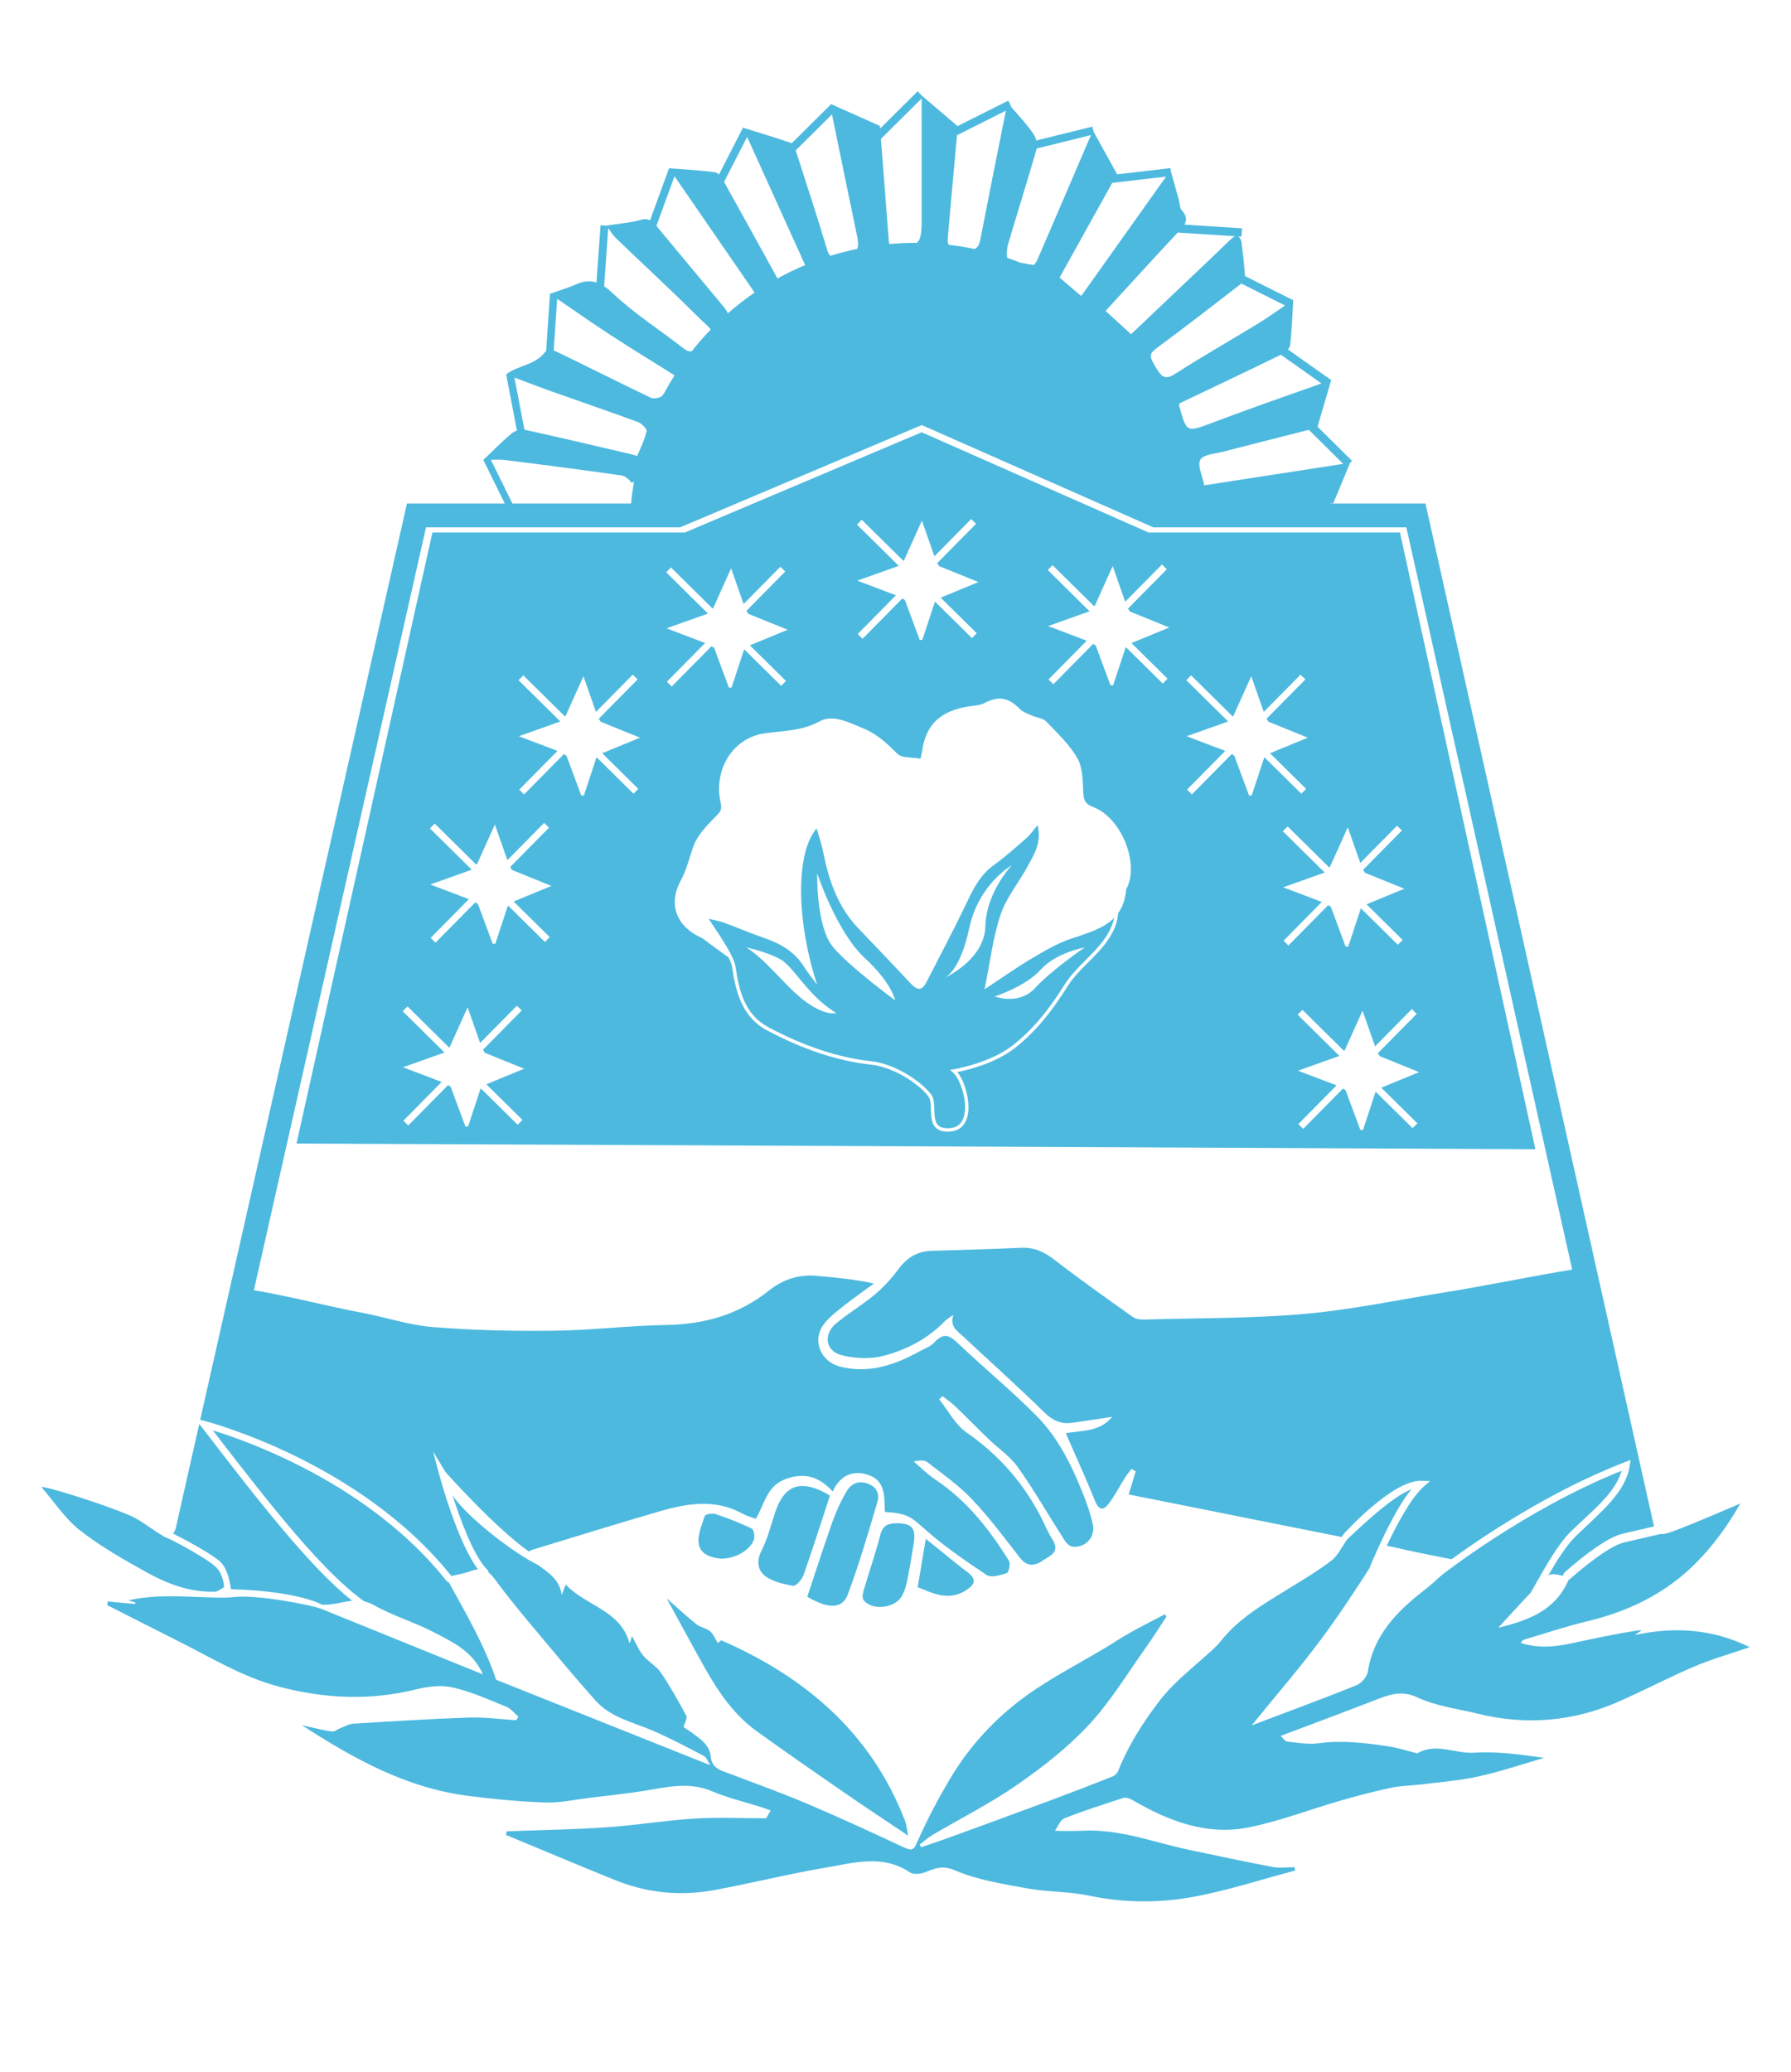 <?xml version="1.0" encoding="UTF-8" standalone="no"?>
<svg width="415px" height="480px" viewBox="0 0 415 480" version="1.1" xmlns="http://www.w3.org/2000/svg" xmlns:xlink="http://www.w3.org/1999/xlink" xmlns:sketch="http://www.bohemiancoding.com/sketch/ns">
    <!-- Generator: Sketch 3.3 (11970) - http://www.bohemiancoding.com/sketch -->
    <title>formosa</title>
    <desc>Created with Sketch.</desc>
    <defs></defs>
    <g id="Page-1" stroke="none" stroke-width="1" fill="none" fill-rule="evenodd" sketch:type="MSPage">
        <g id="formosa" sketch:type="MSArtboardGroup" fill="#4DB9DF">
            <g id="Imported-Layers" sketch:type="MSLayerGroup" transform="translate(9, 21)">
                <path d="M315.388,102.381 L257.139,102.381 L204.561,79.154 L149.686,102.381 L91.196,102.381 L59.707,243.947 L346.772,245.263 L315.388,102.381 L315.388,102.381 Z M190.681,99.424 L200.334,108.952 L200.49,108.79 C200.49,108.79 202.97,103.286 204.618,99.629 C205.517,102.192 206.834,105.947 207.516,107.89 L216.036,99.259 L217.161,100.368 L208.167,109.479 L208.615,110.171 C208.615,110.171 214.433,112.527 217.727,113.861 C215.048,114.966 210.317,116.915 208.966,117.471 L217.326,125.724 L216.216,126.847 L207.688,118.431 L207.613,118.498 C207.613,118.498 205.659,124.417 204.717,127.273 C204.513,127.266 204.309,127.259 204.106,127.253 C202.992,124.254 200.689,118.058 200.689,118.058 L200.091,117.661 L190.861,127.013 L189.737,125.904 L198.596,116.927 C196.738,116.222 192.433,114.587 189.648,113.529 C193.115,112.296 199.197,110.132 199.197,110.132 L199.238,110.09 L189.572,100.548 L190.681,99.424 L190.681,99.424 Z M112.063,238.479 L110.953,239.602 L102.426,231.186 L102.35,231.253 C102.35,231.253 100.396,237.172 99.453,240.028 C99.249,240.021 99.046,240.014 98.842,240.008 C97.728,237.009 95.426,230.813 95.426,230.813 L94.828,230.416 L85.598,239.768 L84.474,238.659 L93.333,229.682 C91.476,228.977 87.17,227.342 84.385,226.284 C87.851,225.051 93.934,222.887 93.934,222.887 L93.975,222.845 L84.308,213.303 L85.418,212.179 L95.071,221.707 L95.226,221.546 C95.226,221.546 97.707,216.041 99.354,212.384 C100.254,214.947 101.571,218.702 102.253,220.646 L110.773,212.014 L111.897,213.123 L102.904,222.234 L103.352,222.926 C103.352,222.926 109.17,225.282 112.464,226.616 C109.785,227.721 105.054,229.67 103.702,230.227 L112.063,238.479 L112.063,238.479 Z M118.378,196.125 L117.268,197.249 L108.741,188.833 L108.666,188.9 C108.666,188.9 106.712,194.819 105.769,197.675 C105.565,197.668 105.362,197.661 105.158,197.655 C104.044,194.657 101.742,188.46 101.742,188.46 L101.144,188.063 L91.914,197.415 L90.789,196.306 L99.649,187.329 C97.791,186.624 93.486,184.989 90.701,183.931 C94.167,182.698 100.25,180.534 100.25,180.534 L100.291,180.492 L90.624,170.95 L91.734,169.826 L101.387,179.354 L101.542,179.192 C101.542,179.192 104.023,173.688 105.67,170.031 C106.569,172.594 107.887,176.349 108.568,178.292 L117.088,169.661 L118.213,170.77 L109.22,179.882 L109.668,180.573 C109.668,180.573 115.486,182.929 118.78,184.263 C116.101,185.368 111.369,187.317 110.018,187.873 L118.378,196.125 L118.378,196.125 Z M138.905,161.776 L137.795,162.9 L129.268,154.483 L129.192,154.551 C129.192,154.551 127.238,160.469 126.295,163.326 C126.092,163.318 125.888,163.312 125.684,163.306 C124.57,160.307 122.268,154.111 122.268,154.111 L121.671,153.714 L112.44,163.065 L111.316,161.956 L120.175,152.98 C118.318,152.274 114.012,150.639 111.227,149.582 C114.693,148.348 120.776,146.184 120.776,146.184 L120.817,146.142 L111.15,136.6 L112.26,135.477 L121.913,145.005 L122.068,144.843 C122.068,144.843 124.549,139.339 126.197,135.682 C127.096,138.244 128.413,141.999 129.095,143.943 L137.615,135.311 L138.739,136.42 L129.746,145.532 L130.194,146.224 C130.194,146.224 136.012,148.58 139.307,149.914 C136.627,151.018 131.896,152.968 130.544,153.524 L138.905,161.776 L138.905,161.776 Z M145.526,136.956 L154.386,127.98 C152.528,127.274 148.222,125.639 145.438,124.581 C148.904,123.348 154.986,121.185 154.986,121.185 L155.027,121.142 L145.361,111.601 L146.47,110.477 L156.124,120.005 L156.279,119.843 C156.279,119.843 158.759,114.339 160.408,110.682 C161.306,113.244 162.624,117 163.305,118.943 L171.826,110.312 L172.949,111.421 L163.956,120.532 L164.405,121.224 C164.405,121.224 170.223,123.579 173.517,124.914 C170.837,126.018 166.106,127.967 164.755,128.524 L173.115,136.776 L172.006,137.9 L163.478,129.483 L163.402,129.551 C163.402,129.551 161.449,135.47 160.506,138.325 C160.303,138.319 160.099,138.312 159.895,138.306 C158.781,135.307 156.479,129.111 156.479,129.111 L155.881,128.713 L146.65,138.066 L145.526,136.956 L145.526,136.956 Z M249.261,191.578 C246.716,194.228 242.754,195.255 238.949,196.577 C235.837,197.658 232.906,199.372 230.057,201.075 C226.454,203.229 223.02,205.663 219.131,208.228 C220.429,201.895 221.069,196.202 222.856,190.895 C224.2,186.904 227.111,183.46 229.146,179.677 C230.623,176.929 232.428,174.176 231.414,170.187 C230.397,171.396 229.761,172.374 228.916,173.113 C226.43,175.283 223.971,177.512 221.295,179.432 C217.979,181.812 216.395,185.23 214.716,188.741 C211.837,194.758 208.692,200.649 205.656,206.591 C204.588,208.681 203.443,208.408 202.005,206.861 C197.977,202.529 193.866,198.275 189.793,193.986 C185.058,189.001 182.998,182.806 181.706,176.243 C181.371,174.543 180.778,172.896 180.223,170.945 C175.198,176.824 175.627,192.733 180.343,207.179 C179.301,205.753 178.171,204.383 177.234,202.891 C175.056,199.426 171.785,197.601 168.044,196.311 C164.893,195.226 161.821,193.91 158.693,192.752 C157.787,192.416 156.812,192.271 155.202,191.874 C156.646,194.165 160.972,200.052 161.43,202.986 C162.147,207.577 163.127,213.864 169.087,217.023 C177.493,221.478 185.259,224.046 192.827,224.874 C199.208,225.572 205.494,230.513 206.936,232.856 C207.429,233.657 207.459,234.801 207.492,236.011 C207.531,237.478 207.571,238.996 208.467,239.787 C209.056,240.306 209.979,240.496 211.298,240.366 C212.809,240.219 213.82,239.365 214.303,237.831 C215.39,234.385 213.493,228.917 211.771,227.441 L211.124,226.887 L211.964,226.752 C212.049,226.738 220.513,225.334 225.793,221.109 C230.905,217.021 234.309,212.47 237.845,206.897 C239.102,204.917 240.858,203.158 242.557,201.457 C245.326,198.685 248.188,195.819 249.143,191.819 L249.261,191.578 L249.261,191.578 Z M249.911,192.003 C248.904,196.219 245.961,199.165 243.115,202.015 C241.371,203.762 239.722,205.413 238.512,207.321 C234.932,212.961 231.484,217.569 226.287,221.726 C221.705,225.392 215.034,226.958 212.822,227.397 C214.689,229.656 216.071,234.849 215.057,238.069 C214.477,239.906 213.204,240.973 211.375,241.153 C211.086,241.181 210.812,241.195 210.552,241.195 C209.422,241.195 208.564,240.925 207.944,240.379 C206.791,239.361 206.743,237.592 206.702,236.031 C206.673,234.931 206.646,233.89 206.263,233.269 C204.891,231.038 198.873,226.329 192.741,225.659 C185.072,224.82 177.213,222.223 168.717,217.72 C162.409,214.377 161.35,207.595 160.65,203.108 C160.455,201.856 159.664,200.376 159.481,200.591 C158.038,199.539 156.597,198.484 155.151,197.436 C154.551,197.001 153.991,196.471 153.328,196.168 C147.719,193.602 145.783,188.495 148.733,183.043 C150.14,180.442 150.729,177.666 151.71,174.988 C152.619,172.506 154.716,170.356 156.628,168.388 C157.656,167.329 158.407,166.845 157.994,165.051 C156.278,157.592 160.579,150.018 168.153,148.916 C172.558,148.275 176.732,148.42 180.964,146.109 C184.028,144.435 187.801,146.423 191.222,147.847 C194.443,149.188 196.606,151.358 198.964,153.672 C199.993,154.682 202.273,154.416 204.287,154.785 C204.492,153.843 204.643,153.304 204.723,152.754 C205.768,145.546 210.588,143.208 216.657,142.512 C217.474,142.418 218.346,142.288 219.062,141.92 C222.463,140.166 224.63,140.565 227.413,143.345 C228.107,144.039 229.182,144.381 230.12,144.798 C231.222,145.289 232.674,145.39 233.436,146.181 C236.018,148.857 238.818,151.5 240.64,154.671 C241.889,156.845 241.878,159.864 242.001,162.525 C242.084,164.353 242.443,165.278 244.309,165.986 C250.507,168.339 254.7,178.002 252.399,184.14 C252.266,184.493 251.963,184.815 251.934,185.168 C251.739,187.451 251.083,189.192 250.104,190.562 L249.911,192.003 L249.911,192.003 Z M242.323,198.523 C242.323,198.523 234.675,203.753 230.876,207.898 C227.076,212.042 221.501,209.871 221.501,209.871 C221.501,209.871 228.606,207.602 232.159,203.654 C235.712,199.707 242.323,198.523 242.323,198.523 L242.323,198.523 Z M209.917,205.554 C209.814,205.608 209.758,205.628 209.758,205.628 C209.758,205.628 209.817,205.601 209.917,205.554 C210.643,205.17 213.679,203.068 215.58,194.082 C217.751,183.819 225.448,179.477 225.448,179.477 C225.448,179.477 219.527,185.694 219.33,193.588 C219.148,200.884 211.134,204.974 209.917,205.554 L209.917,205.554 Z M184.1,198.523 C180.054,193.786 180.35,181.352 180.35,181.352 C180.35,181.352 184.889,194.97 191.304,200.891 C197.718,206.812 198.409,210.759 198.409,210.759 C198.409,210.759 188.146,203.259 184.1,198.523 L184.1,198.523 Z M184.791,213.72 C184.791,213.72 182.422,214.509 177.784,211.154 C173.146,207.799 168.843,201.625 163.968,198.523 C163.968,198.523 168.705,199.509 171.863,201.286 C175.021,203.062 178.179,209.773 184.791,213.72 L184.791,213.72 Z M261.536,136.25 L260.427,137.374 L251.899,128.957 L251.823,129.024 C251.823,129.024 249.87,134.943 248.927,137.799 C248.724,137.792 248.52,137.786 248.316,137.779 C247.202,134.781 244.9,128.584 244.9,128.584 L244.302,128.188 L235.071,137.539 L233.947,136.43 L242.807,127.453 C240.949,126.748 236.643,125.113 233.859,124.056 C237.325,122.822 243.407,120.658 243.407,120.658 L243.448,120.616 L233.782,111.074 L234.891,109.95 L244.544,119.478 L244.701,119.317 C244.701,119.317 247.18,113.813 248.829,110.156 C249.727,112.718 251.045,116.473 251.727,118.417 L260.247,109.785 L261.371,110.894 L252.377,120.006 L252.826,120.698 C252.826,120.698 258.643,123.054 261.938,124.387 C259.258,125.492 254.527,127.441 253.176,127.998 L261.536,136.25 L261.536,136.25 Z M283.929,154.551 C283.929,154.551 281.975,160.469 281.032,163.326 C280.828,163.318 280.625,163.312 280.421,163.306 C279.307,160.307 277.005,154.111 277.005,154.111 L276.407,153.714 L267.177,163.065 L266.053,161.956 L274.912,152.98 C273.054,152.274 268.749,150.639 265.964,149.582 C269.43,148.348 275.513,146.184 275.513,146.184 L275.554,146.142 L265.887,136.6 L266.997,135.477 L276.65,145.005 L276.805,144.843 C276.805,144.843 279.286,139.339 280.933,135.682 C281.833,138.244 283.15,141.999 283.832,143.943 L292.352,135.311 L293.476,136.42 L284.483,145.532 L284.931,146.224 C284.931,146.224 290.749,148.58 294.043,149.914 C291.364,151.018 286.633,152.968 285.281,153.524 L293.642,161.776 L292.532,162.9 L284.004,154.483 L283.929,154.551 L283.929,154.551 Z M288.421,196.956 L297.28,187.98 C295.423,187.274 291.117,185.639 288.332,184.581 C291.799,183.348 297.881,181.185 297.881,181.185 L297.922,181.142 L288.256,171.601 L289.365,170.477 L299.018,180.005 L299.174,179.843 C299.174,179.843 301.654,174.339 303.302,170.682 C304.201,173.244 305.518,177 306.201,178.943 L314.721,170.312 L315.845,171.421 L306.851,180.532 L307.299,181.224 C307.299,181.224 313.117,183.579 316.412,184.914 C313.732,186.018 309.001,187.967 307.65,188.524 L316.01,196.776 L314.901,197.9 L306.373,189.483 L306.297,189.551 C306.297,189.551 304.344,195.47 303.401,198.325 C303.197,198.319 302.994,198.312 302.79,198.306 C301.676,195.307 299.374,189.111 299.374,189.111 L298.776,188.713 L289.545,198.066 L288.421,196.956 L288.421,196.956 Z M318.321,240.392 L309.794,231.975 L309.718,232.043 C309.718,232.043 307.764,237.962 306.822,240.817 C306.618,240.811 306.414,240.804 306.211,240.797 C305.097,237.799 302.795,231.602 302.795,231.602 L302.196,231.205 L292.966,240.557 L291.842,239.448 L300.702,230.472 C298.843,229.766 294.538,228.131 291.753,227.073 C295.22,225.841 301.302,223.677 301.302,223.677 L301.344,223.634 L291.677,214.093 L292.786,212.968 L302.439,222.497 L302.595,222.336 C302.595,222.336 305.076,216.831 306.723,213.174 C307.622,215.736 308.939,219.492 309.621,221.436 L318.141,212.803 L319.266,213.913 L310.272,223.024 L310.721,223.716 C310.721,223.716 316.539,226.071 319.833,227.406 C317.153,228.51 312.422,230.459 311.071,231.016 L319.431,239.268 L318.321,240.392 L318.321,240.392 Z" id="Fill-1" sketch:type="MSShapeGroup"></path>
                <path d="M145.483,349.339 C148.156,351.689 150.186,353.599 152.361,355.326 C153.272,356.05 154.635,356.214 155.529,356.953 C156.294,357.585 156.684,358.674 157.314,359.681 C157.496,359.533 157.979,359.14 158.098,359.043 C177.756,367.62 192.933,380.621 200.744,400.982 C201.081,401.859 201.136,402.846 201.426,404.308 C196.119,400.741 191.343,397.601 186.643,394.353 C179.833,389.649 173.027,384.937 166.316,380.096 C161.245,376.438 157.715,371.403 154.666,366.045 C151.662,360.764 148.806,355.4 145.483,349.339" id="Fill-2" sketch:type="MSShapeGroup"></path>
                <path d="M178.061,348.962 C180.036,343.038 181.875,337.251 183.913,331.535 C184.787,329.084 185.895,326.675 187.23,324.446 C188.253,322.737 189.933,321.961 192.107,322.761 C194.276,323.559 194.821,325.274 194.285,327.077 C192.149,334.262 190.06,341.482 187.419,348.487 C186.156,351.835 182.897,351.793 178.061,348.962" id="Fill-3" sketch:type="MSShapeGroup"></path>
                <path d="M183.306,325.532 C181.236,331.83 179.315,337.914 177.189,343.926 C176.819,344.97 175.438,346.55 174.776,346.434 C172.479,346.033 169.939,345.447 168.174,344.061 C166.695,342.901 166.21,340.733 167.398,338.414 C168.8,335.675 169.577,332.606 170.535,329.65 C172.621,323.211 176.221,321.74 182.289,324.914 C182.619,325.086 182.927,325.299 183.306,325.532" id="Fill-4" sketch:type="MSShapeGroup"></path>
                <path d="M198.688,331.941 C202.261,331.887 203.285,333.024 202.731,336.601 C202.269,339.579 201.744,342.549 201.15,345.504 C200.93,346.599 200.546,347.698 200.034,348.689 C198.533,351.594 193.223,352.28 191.155,349.806 C190.802,349.385 190.847,348.418 191.029,347.797 C192.328,343.374 193.849,339.012 195.004,334.554 C195.563,332.393 196.839,331.933 198.688,331.941" id="Fill-5" sketch:type="MSShapeGroup"></path>
                <path d="M158.008,340.145 C156.239,339.954 153.463,339.379 152.945,336.912 C152.513,334.854 153.599,332.413 154.305,330.238 C154.434,329.84 156.077,329.552 156.822,329.803 C159.672,330.763 162.489,331.862 165.193,333.17 C165.683,333.406 165.946,334.992 165.686,335.736 C164.847,338.143 161.409,340.169 158.008,340.145" id="Fill-6" sketch:type="MSShapeGroup"></path>
                <path d="M203.64,346.749 C204.266,343.018 204.853,339.52 205.521,335.537 C207.699,337.299 209.696,338.925 211.704,340.539 C212.733,341.366 213.755,342.207 214.826,342.977 C217.302,344.758 217.221,346.042 214.564,347.624 C210.647,349.956 207.182,348.156 203.64,346.749" id="Fill-7" sketch:type="MSShapeGroup"></path>
                <path d="M37.386,307.968 L38.428,308.231 C38.785,308.321 74.322,317.517 95.573,344.14 C97.098,343.828 98.674,343.537 100.158,342.993 C100.753,342.774 101.274,342.659 101.757,342.617 C96.994,336.316 92.956,321.324 92.773,320.642 L91.348,315.294 L94.212,320.031 C94.302,320.179 105.868,333.102 113.526,338.462 C113.837,338.293 114.121,338.147 114.418,338.057 C124.232,335.068 134.027,332.014 143.881,329.158 C150.302,327.298 156.783,326.225 163.101,329.732 C164.045,330.255 165.129,330.525 166.123,330.902 C168.237,327.432 168.601,323.225 173.192,321.631 C177.594,320.103 180.825,321.175 183.947,324.567 C185.715,320.702 188.744,319.565 192.249,320.749 C196.303,322.119 195.871,325.989 196.04,329.316 C200.517,329.567 201.861,330.189 204.689,332.757 C209.264,336.91 214.43,340.452 219.581,343.899 C220.629,344.601 222.793,343.973 224.285,343.478 C224.747,343.324 225.19,341.276 224.788,340.626 C220.236,333.283 214.941,326.588 207.617,321.724 C205.847,320.548 204.327,318.993 202.692,317.612 C203.923,317.365 205.17,317.228 205.884,317.78 C209.446,320.532 213.184,323.165 216.259,326.409 C220.26,330.631 223.761,335.338 227.344,339.938 C228.958,342.011 230.743,341.867 232.524,340.634 C234.148,339.511 236.815,338.701 234.857,335.671 C233.742,333.946 232.992,331.988 232.032,330.159 C227.925,322.338 222.281,315.979 214.961,310.9 C212.33,309.075 210.699,305.808 208.612,303.199 C208.879,302.961 209.147,302.724 209.413,302.486 C210.403,303.272 211.46,303.985 212.367,304.856 C214.932,307.315 217.412,309.862 219.968,312.33 C222.271,314.554 225.063,316.413 226.875,318.974 C230.711,324.399 234.03,330.189 237.616,335.794 C238.029,336.441 238.736,337.223 239.403,337.328 C242.318,337.787 244.847,335.244 244.236,332.289 C243.707,329.73 242.797,327.223 241.823,324.787 C239.219,318.274 236.068,311.959 231.106,306.97 C225.253,301.087 218.815,295.792 212.799,290.066 C210.812,288.175 209.444,287.925 207.523,290.008 C206.611,290.998 205.16,291.502 203.927,292.179 C198.256,295.29 192.381,297.283 185.781,295.669 C181.149,294.536 179.06,289.57 181.894,285.814 C183.112,284.2 184.806,282.91 186.412,281.634 C188.713,279.806 191.131,278.125 193.499,276.382 C188.846,275.364 184.457,274.982 180.068,274.596 C175.991,274.239 172.315,275.527 169.23,277.983 C162.199,283.581 154.253,285.856 145.346,285.995 C136.678,286.129 128.025,287.227 119.359,287.327 C110.008,287.436 100.621,287.23 91.305,286.478 C85.725,286.027 80.27,284.162 74.724,283.122 C66.908,281.655 57.675,279.233 49.828,277.936 L89.715,101.184 L148.592,101.184 L204.588,77.484 L258.238,101.184 L316.871,101.184 L355.298,273.152 C345.73,274.731 334.949,276.971 325.783,278.435 C314.976,280.16 304.221,282.468 293.346,283.423 C281.032,284.503 268.611,284.375 256.235,284.726 C255.339,284.751 254.243,284.663 253.559,284.177 C247.408,279.811 241.234,275.466 235.275,270.846 C232.889,268.995 230.551,267.957 227.524,268.101 C220.632,268.427 213.733,268.611 206.836,268.813 C203.445,268.914 201.042,270.498 199.053,273.21 C197.515,275.307 195.695,277.274 193.701,278.941 C190.822,281.346 187.55,283.281 184.674,285.688 C181.776,288.114 182.256,291.97 185.877,292.948 C189.013,293.794 192.729,293.946 195.841,293.112 C201.081,291.705 205.992,289.189 209.893,285.14 C210.47,284.541 211.243,284.13 211.925,283.632 C210.969,286.342 212.841,287.399 214.146,288.62 C220.406,294.472 226.804,300.182 232.914,306.185 C234.868,308.105 236.801,309.022 239.4,308.662 C242.51,308.232 245.61,307.736 248.714,307.268 C245.837,310.812 241.578,310.427 237.954,311.061 C240.288,316.415 242.642,321.546 244.746,326.778 C245.526,328.717 246.545,329.096 247.725,327.612 C249.267,325.674 250.389,323.404 251.724,321.298 C252.159,320.612 252.696,319.992 253.187,319.341 C253.513,319.525 253.84,319.708 254.166,319.892 C253.595,321.771 253.024,323.649 252.535,325.254 C268.889,328.523 285.167,331.776 301.866,335.113 C301.991,335.138 302.182,334.612 302.387,334.386 C302.844,333.88 313.573,322.082 320.193,322.082 C320.251,322.082 320.308,322.083 320.365,322.086 L322.352,322.148 L320.864,323.466 C317.927,326.064 314.595,332.372 312.375,337.06 C312.298,337.223 313.378,337.332 314.262,337.543 C318.411,338.532 322.614,339.321 327.341,340.277 C334.082,335.373 349.995,324.53 367.556,317.756 L368.826,317.266 L368.621,318.611 C367.678,324.797 362.089,329.166 356.152,334.908 C353.919,337.067 351.612,340.802 349.754,344.038 C350.41,343.502 351.842,343.815 353.189,344.098 C353.199,343.813 353.306,343.534 353.522,343.341 C353.877,343.018 362.292,335.445 366.885,334.377 L374.273,332.657 C374.259,332.617 374.244,332.583 374.23,332.541 L321.299,95.658 L298.914,95.658 L299.965,95.566 C299.965,95.566 302.74,88.84 303.82,86.254 L304.296,85.792 L296.294,77.862 C297.351,74.248 298.382,70.729 299.461,67.041 C299.451,67.044 299.443,67.048 299.434,67.051 L289.442,59.976 C289.721,59.61 289.926,59.205 289.966,58.845 C290.33,55.576 290.435,52.278 290.666,48.473 C290.64,48.49 290.616,48.508 290.59,48.525 L279.478,42.959 C279.48,42.906 279.482,42.852 279.478,42.801 C279.294,40.214 278.998,37.633 278.665,35.06 C278.606,34.6 278.305,34.058 277.941,33.785 L278.645,33.83 L278.803,31.901 L265.427,31.036 C265.997,30.074 266.054,29.046 264.823,27.699 C264.329,27.159 264.379,26.129 264.159,25.33 C263.574,23.216 262.978,21.099 262.279,18.605 L262.216,17.954 L249.812,19.399 C249.821,19.382 249.83,19.366 249.839,19.35 C248.045,16.112 246.31,12.981 244.401,9.533 L244.128,8.336 L231.113,11.551 C230.992,11.032 230.801,10.543 230.547,10.163 C229.097,7.997 227.301,6.059 225.572,4.093 C225.527,4.042 225.46,4.011 225.399,3.975 L225.422,3.963 L224.632,2.315 L212.884,8.214 C210.137,5.878 207.533,3.662 204.635,1.195 L203.634,0.15 L194.937,8.784 C194.922,8.582 194.905,8.376 194.89,8.174 C190.94,6.414 187.498,4.882 183.662,3.173 L183.602,3.111 L183.577,3.136 C183.549,3.123 183.521,3.111 183.493,3.098 C183.497,3.137 183.501,3.17 183.504,3.208 L174.467,12.178 C171.011,10.987 167.488,9.93 163.286,8.616 L163.173,8.556 L163.162,8.578 C163.156,8.576 163.15,8.574 163.145,8.572 C163.148,8.579 163.151,8.586 163.154,8.593 L157.589,19.453 C157.308,19.172 157.009,18.966 156.713,18.924 C153.361,18.459 149.965,18.302 146.088,17.997 L146.03,17.975 L146.023,17.992 L146.022,17.992 C146.022,17.993 146.023,17.994 146.023,17.994 L141.628,30.041 C141.073,29.764 140.414,29.686 139.509,29.938 C137.106,30.611 134.566,30.793 131.544,31.272 C131.552,31.282 131.559,31.293 131.567,31.303 L130.158,31.177 L129.212,44.454 C127.809,43.989 126.32,44.076 124.491,44.882 C122.627,45.703 120.655,46.281 118.412,47.083 C118.42,47.089 118.428,47.094 118.436,47.099 L117.542,60.396 C117.437,60.451 117.345,60.511 117.289,60.584 C114.94,63.691 110.85,63.665 108.291,65.755 C108.324,65.768 108.36,65.782 108.395,65.795 L108.296,65.811 L110.786,78.781 C110.333,78.929 109.911,79.14 109.598,79.397 C107.351,81.242 105.324,83.356 102.998,85.567 L107.969,95.658 L85.297,95.658 L37.386,307.968 L37.386,307.968 Z M302.236,86.476 C291.021,88.208 280.508,89.832 270.031,91.449 C269.608,89.208 268.401,86.818 269.132,85.519 C269.819,84.297 272.531,84.145 274.389,83.664 C281.141,81.915 287.9,80.213 294.283,78.594 L302.236,86.476 L302.236,86.476 Z M297.203,67.843 C288.876,70.802 280.509,73.697 272.23,76.827 C265.927,79.21 265.99,79.384 264.218,72.999 C264.173,72.838 264.262,72.639 264.287,72.47 C272.141,68.722 279.998,65.002 287.808,61.191 L297.203,67.843 L297.203,67.843 Z M278.638,44.702 L288.766,49.776 C286.55,51.308 284.597,52.688 282.566,53.932 C276.166,57.855 269.622,61.551 263.314,65.614 C261.144,67.012 260.239,66.423 259.106,64.596 C257.076,61.324 257.183,61.012 259.486,59.306 C265.937,54.529 272.292,49.62 278.638,44.702 L278.638,44.702 Z M263.895,32.876 L277.249,33.74 C277.018,33.802 276.787,33.907 276.651,34.032 C274.946,35.59 273.313,37.226 271.64,38.818 C265.343,44.806 259.04,50.787 253.089,56.437 C251.029,54.561 249.223,52.916 247.169,51.043 C252.693,45.03 258.254,38.916 263.895,32.876 L263.895,32.876 Z M248.718,21.366 L261.203,19.913 C254.403,29.481 247.955,38.553 241.559,47.552 C241.36,47.409 241.168,47.259 240.968,47.119 C239.363,45.741 237.959,44.537 236.525,43.306 C240.723,35.752 244.782,28.449 248.718,21.366 L248.718,21.366 Z M224.574,35.62 C226.714,28.311 229.039,21.056 231.129,13.734 C231.159,13.632 231.178,13.522 231.197,13.412 L243.805,10.299 C243.547,10.881 243.349,11.327 243.158,11.773 C239.274,20.824 235.397,29.878 231.493,38.92 C231.251,39.482 230.721,40.427 230.447,40.386 C229.449,40.235 228.439,40.081 227.449,39.867 C226.448,39.471 225.433,39.103 224.409,38.755 C224.192,38.148 224.308,36.529 224.574,35.62 L224.574,35.62 Z M210.662,33.568 C211.344,25.695 212.067,17.842 212.75,10.326 L224.079,4.638 C222.074,14.698 220.078,24.586 218.157,34.484 C217.903,35.788 217.431,36.419 216.842,36.696 C214.862,36.279 212.85,35.953 210.808,35.718 C210.513,35.148 210.597,34.327 210.662,33.568 L210.662,33.568 Z M204.564,1.804 C204.563,11.26 204.557,20.346 204.566,29.426 C204.569,32.723 204.43,34.444 203.436,35.27 C203.345,35.269 203.255,35.263 203.164,35.263 C201.165,35.263 199.189,35.361 197.235,35.535 C197.164,35.494 197.085,35.45 196.991,35.402 C196.365,27.293 195.733,19.094 195.122,11.176 L204.564,1.804 L204.564,1.804 Z M183.782,5.507 C185.597,14.342 187.404,23.179 189.252,32.007 C189.797,34.611 190.068,35.882 189.576,36.676 C187.487,37.112 185.437,37.647 183.426,38.274 C183.125,38.014 182.878,37.581 182.675,36.901 C180.386,29.241 177.875,21.647 175.437,14.031 C175.418,13.973 175.401,13.909 175.382,13.844 L183.782,5.507 L183.782,5.507 Z M164.117,10.721 C168.765,20.987 173.151,30.675 177.562,40.416 C175.362,41.341 173.222,42.377 171.15,43.524 C166.966,35.937 162.9,28.524 158.775,21.148 L164.117,10.721 L164.117,10.721 Z M147.295,19.841 C153.608,29.006 159.74,37.909 165.857,46.789 C163.696,48.267 161.632,49.873 159.666,51.591 C159.392,51.1 159.15,50.642 158.826,50.252 C153.644,44.008 148.425,37.794 143.259,31.537 C143.204,31.472 143.151,31.411 143.098,31.347 L147.295,19.841 L147.295,19.841 Z M131.943,31.844 C132.486,32.643 133.014,33.492 133.713,34.166 C140.044,40.273 146.537,46.217 152.754,52.436 C154.421,54.103 155.421,54.767 155.663,55.386 C154.119,56.978 152.66,58.649 151.281,60.389 C150.715,60.504 150.112,60.295 149.334,59.686 C143.961,55.475 138.127,51.778 133.178,47.129 C132.417,46.414 131.697,45.813 130.982,45.34 L131.943,31.844 L131.943,31.844 Z M120.103,48.238 C124.563,51.29 128.532,54.058 132.579,56.698 C137.378,59.826 142.275,62.803 147.313,65.962 C146.449,67.319 145.635,68.709 144.87,70.131 C144.743,70.303 144.625,70.484 144.487,70.646 C144.011,71.204 142.489,71.479 141.793,71.147 C134.398,67.619 127.087,63.913 119.704,60.359 C119.59,60.304 119.448,60.266 119.297,60.236 L120.103,48.238 L120.103,48.238 Z M110.196,66.476 C112.992,67.536 115.854,68.634 118.746,69.666 C125.446,72.055 132.185,74.338 138.86,76.798 C139.704,77.109 140.945,78.362 140.822,78.917 C140.383,80.895 139.438,82.761 138.637,84.65 C138.625,84.678 138.01,84.422 137.668,84.343 C129.363,82.406 121.068,80.428 112.738,78.608 C112.669,78.592 112.593,78.587 112.52,78.577 L110.196,66.476 L110.196,66.476 Z M104.743,85.536 C105.966,85.501 107.046,85.463 108.095,85.594 C117.106,86.72 126.112,87.889 135.102,89.173 C135.929,89.291 137.365,90.636 137.263,90.875 L137.894,90.595 C137.618,92.265 137.388,93.949 137.24,95.658 L109.729,95.658 L104.743,85.536 L104.743,85.536 Z" id="Fill-8" sketch:type="MSShapeGroup"></path>
                <path d="M44.524,347.22 C44.382,346.123 43.818,342.645 42.215,341.027 C40.414,339.211 34.156,335.873 31.104,334.32 C31.446,333.903 31.707,333.328 31.828,332.597 C31.836,332.555 31.851,332.486 31.872,332.406 L37.174,308.909 L37.609,309.477 C51.576,327.697 63.173,342.414 72.604,349.895 C70.245,350.111 67.981,350.972 65.604,350.783 C65.604,350.783 60.132,347.631 44.524,347.22" id="Fill-9" sketch:type="MSShapeGroup"></path>
                <path d="M65.473,351.774 C67.659,352.66 90.061,361.742 102.885,366.942 C100.573,361.606 95.985,359.523 91.739,357.291 C87.174,354.891 82.103,353.425 77.625,350.894 C76.876,350.47 76.147,350.207 75.432,350.046 C66.169,343.491 54.507,328.891 40.322,310.418 C48.475,312.915 76.641,322.836 94.46,345.275 C94.588,345.437 94.768,345.529 94.957,345.557 C98.916,352.747 103.127,359.879 105.965,368.188 C122.132,374.642 138.637,381.229 155.589,387.996 C155.038,387.179 154.728,386.186 154.075,385.841 C150.209,383.801 146.335,381.746 142.327,380.013 C137.694,378.009 132.549,376.993 128.995,373.012 C125.754,369.381 122.595,365.673 119.481,361.932 C114.861,356.385 110.104,350.931 105.835,345.122 C105.271,344.353 104.743,343.768 104.192,343.344 C104.196,343.138 104.121,342.932 103.963,342.775 C100.765,339.577 97.663,331.095 95.87,325.496 C99.511,330.854 110.452,339.107 115.626,341.563 C118.059,343.356 120.68,344.976 121.148,348.523 C121.422,347.824 121.695,347.126 122.082,346.139 C126.799,351.137 134.808,352.076 136.854,359.711 C136.894,359.638 137.013,359.451 137.099,359.249 C137.167,359.091 137.194,358.915 137.422,358.063 C138.439,359.87 139.041,361.399 140.04,362.595 C141.251,364.044 143.098,365.012 144.141,366.546 C146.313,369.747 148.202,373.149 150.038,376.56 C150.317,377.078 149.687,378.085 149.399,379.158 C149.831,379.45 150.611,379.941 151.351,380.485 C153.309,381.924 155.423,383.287 155.689,386.013 C155.959,388.776 158.142,389.222 160.161,389.989 C166.224,392.293 172.334,394.494 178.3,397.031 C185.791,400.216 193.183,403.639 200.561,407.08 C202.491,407.98 202.797,407.455 203.621,405.595 C205.826,400.619 208.382,395.768 211.168,391.087 C216.122,382.768 222.756,375.892 230.777,370.513 C235.946,367.047 241.491,364.138 246.853,360.956 C248.788,359.808 250.645,358.521 252.609,357.422 C255.326,355.901 258.111,354.497 260.866,353.042 C261.016,353.195 261.166,353.347 261.316,353.499 C259.798,355.8 258.351,358.15 256.751,360.391 C252.369,366.525 248.439,373.089 243.355,378.58 C238.488,383.839 232.676,388.366 226.767,392.477 C220.563,396.793 213.741,400.215 207.214,404.071 C206.117,404.719 205.146,405.582 204.117,406.345 C204.222,406.562 204.326,406.779 204.431,406.995 C206.462,406.302 208.505,405.644 210.52,404.909 C218.553,401.978 226.585,399.046 234.602,396.067 C239.354,394.301 244.084,392.471 248.798,390.604 C249.33,390.393 249.895,389.837 250.104,389.308 C252.399,383.506 255.67,378.362 259.445,373.368 C262.462,369.375 266.207,366.369 269.839,363.132 C271.236,361.886 272.722,360.685 273.874,359.232 C278.011,354.011 283.625,350.755 289.155,347.349 C292.663,345.189 296.233,343.085 299.498,340.592 C300.958,339.476 301.825,337.575 303.137,335.673 C303.293,335.639 313.065,325.816 318.057,324.076 C313.818,328.959 308.521,341.795 308.39,342.142 C308.37,342.194 308.372,342.247 308.364,342.299 C304.732,347.945 301.032,353.555 297.026,358.931 C292.051,365.608 286.585,371.919 281.031,378.763 C289.284,375.638 297.33,372.677 305.282,369.482 C306.433,369.018 307.759,367.524 307.942,366.343 C309.271,357.764 314.784,352.262 321.216,347.274 C322.49,346.286 323.693,345.207 324.917,344.068 C325.208,343.838 344.469,328.675 366.748,319.77 C365.222,324.975 360.331,328.671 355.056,333.773 C351.42,337.288 347.603,344.792 345.685,348.017 C343.125,350.678 340.671,353.456 338.147,356.157 C344.909,354.452 351.304,352.344 354.446,345.09 C354.531,345.052 354.615,345.006 354.69,344.938 C354.774,344.863 363.11,337.359 367.265,336.392 L375.778,334.411 C376.697,334.569 378.105,334.037 380.559,333.077 C385.122,331.292 389.609,329.312 394.246,327.369 C391.416,332.35 388.02,337.089 383.863,341.251 C376.809,348.313 368.185,352.421 358.543,354.71 C353.808,355.833 349.181,357.411 344.507,358.786 C344.059,358.918 343.616,359.064 343.439,359.672 C348.435,361.287 353.007,360.248 357.556,359.23 C362.084,358.217 371.279,356.48 371.371,356.725 C370.859,357.092 370.348,357.458 369.835,357.823 C378.995,355.845 387.823,356.402 396.439,360.638 C392.042,362.151 387.719,363.369 383.621,365.113 C377.694,367.633 371.979,370.649 366.084,373.248 C355.491,377.918 344.524,378.805 333.279,376.023 C328.647,374.877 323.731,374.307 319.493,372.309 C315.692,370.518 312.878,371.645 309.631,372.907 C302.487,375.682 295.301,378.348 287.758,381.2 C288.302,381.702 288.737,382.461 289.249,382.517 C291.671,382.779 294.167,383.237 296.538,382.909 C301.956,382.159 307.258,382.824 312.566,383.594 C314.791,383.916 316.959,384.637 319.152,385.176 C319.242,385.198 319.361,385.268 319.419,385.234 C323.761,382.696 328.191,385.38 332.611,385.093 C337.898,384.748 343.256,385.502 348.811,386.29 C343.753,387.748 338.751,389.445 333.623,390.587 C329.353,391.538 324.939,391.863 320.583,392.415 C318.158,392.723 315.675,392.719 313.296,393.224 C309.316,394.068 305.371,395.116 301.459,396.242 C294.399,398.276 287.484,400.977 280.31,402.404 C270.481,404.36 261.581,400.843 253.179,395.935 C252.623,395.61 251.752,395.418 251.171,395.607 C246.622,397.082 242.063,398.553 237.617,400.305 C236.662,400.682 236.154,402.193 235.434,403.194 C237.264,403.194 239.633,403.294 241.992,403.176 C250.566,402.744 258.474,405.922 266.653,407.63 C273.067,408.969 279.472,410.355 285.909,411.572 C287.533,411.879 289.264,411.618 290.946,411.618 C291.001,411.877 291.057,412.135 291.113,412.394 C282.917,414.541 274.817,417.263 266.495,418.666 C258.869,419.951 251.044,419.832 243.292,418.2 C238.663,417.225 233.801,417.395 229.134,416.547 C223.441,415.513 217.562,414.608 212.312,412.363 C209.332,411.089 207.669,411.902 205.348,412.8 C204.302,413.204 202.652,413.369 201.83,412.817 C195.477,408.553 188.773,410.629 182.254,411.734 C173.601,413.2 165.065,415.348 156.429,416.938 C148.599,418.382 140.879,417.584 133.476,414.591 C125.034,411.179 116.646,407.633 108.235,404.145 C108.294,403.867 108.354,403.589 108.414,403.311 C116.182,403.014 123.963,402.89 131.717,402.365 C138.45,401.908 145.138,400.775 151.873,400.359 C157.407,400.017 162.979,400.288 168.534,400.288 C168.88,399.681 169.225,399.072 169.571,398.463 C168.816,398.2 168.066,397.921 167.304,397.678 C163.524,396.478 159.617,395.577 155.987,394.025 C150.429,391.648 145.059,393.206 139.59,394.033 C135.527,394.647 131.436,395.09 127.354,395.58 C124.008,395.983 120.643,396.752 117.311,396.633 C111.342,396.42 105.368,395.854 99.439,395.093 C85.164,393.261 72.898,386.471 60.976,378.723 C62.139,378.99 63.298,379.272 64.464,379.519 C65.656,379.771 66.849,380.098 68.053,380.17 C68.606,380.204 69.179,379.678 69.762,379.454 C70.794,379.058 71.824,378.432 72.883,378.366 C81.819,377.815 90.756,377.252 99.703,376.95 C103.327,376.828 106.973,377.347 110.609,377.574 C110.779,377.298 110.949,377.022 111.118,376.746 C110.2,375.965 109.404,374.886 108.343,374.455 C104.272,372.803 100.208,370.956 95.957,369.982 C93.275,369.366 90.158,369.734 87.422,370.415 C76.766,373.065 66.277,372.581 55.728,369.81 C47.035,367.526 39.501,362.817 31.592,358.878 C26.326,356.256 21.096,353.563 15.85,350.901 C15.886,350.616 15.922,350.333 15.958,350.049 C18.068,350.247 20.178,350.446 22.288,350.644 C22.311,350.519 22.334,350.394 22.356,350.268 C21.806,350.117 21.257,349.964 20.706,349.813 C28.783,347.827 39.849,349.645 45.242,349.033 C50.636,348.421 63.286,350.887 65.473,351.774" id="Fill-10" sketch:type="MSShapeGroup"></path>
                <path d="M40.817,347.784 C41.464,347.762 42.094,347.229 42.958,346.7 C42.817,345.446 42.391,343.448 41.093,342.139 C39.327,340.357 31.569,336.026 28.841,334.956 L28.871,334.878 C28.798,334.847 28.724,334.828 28.651,334.787 C26.117,333.354 23.867,331.336 21.227,330.189 C14.739,327.369 0.909,323.136 0.606,323.553 C3.542,326.932 6.055,330.849 9.516,333.56 C14.31,337.317 19.697,340.381 25.052,343.341 C29.9,346.022 35.109,347.987 40.817,347.784" id="Fill-11" sketch:type="MSShapeGroup"></path>
            </g>
        </g>
    </g>
</svg>